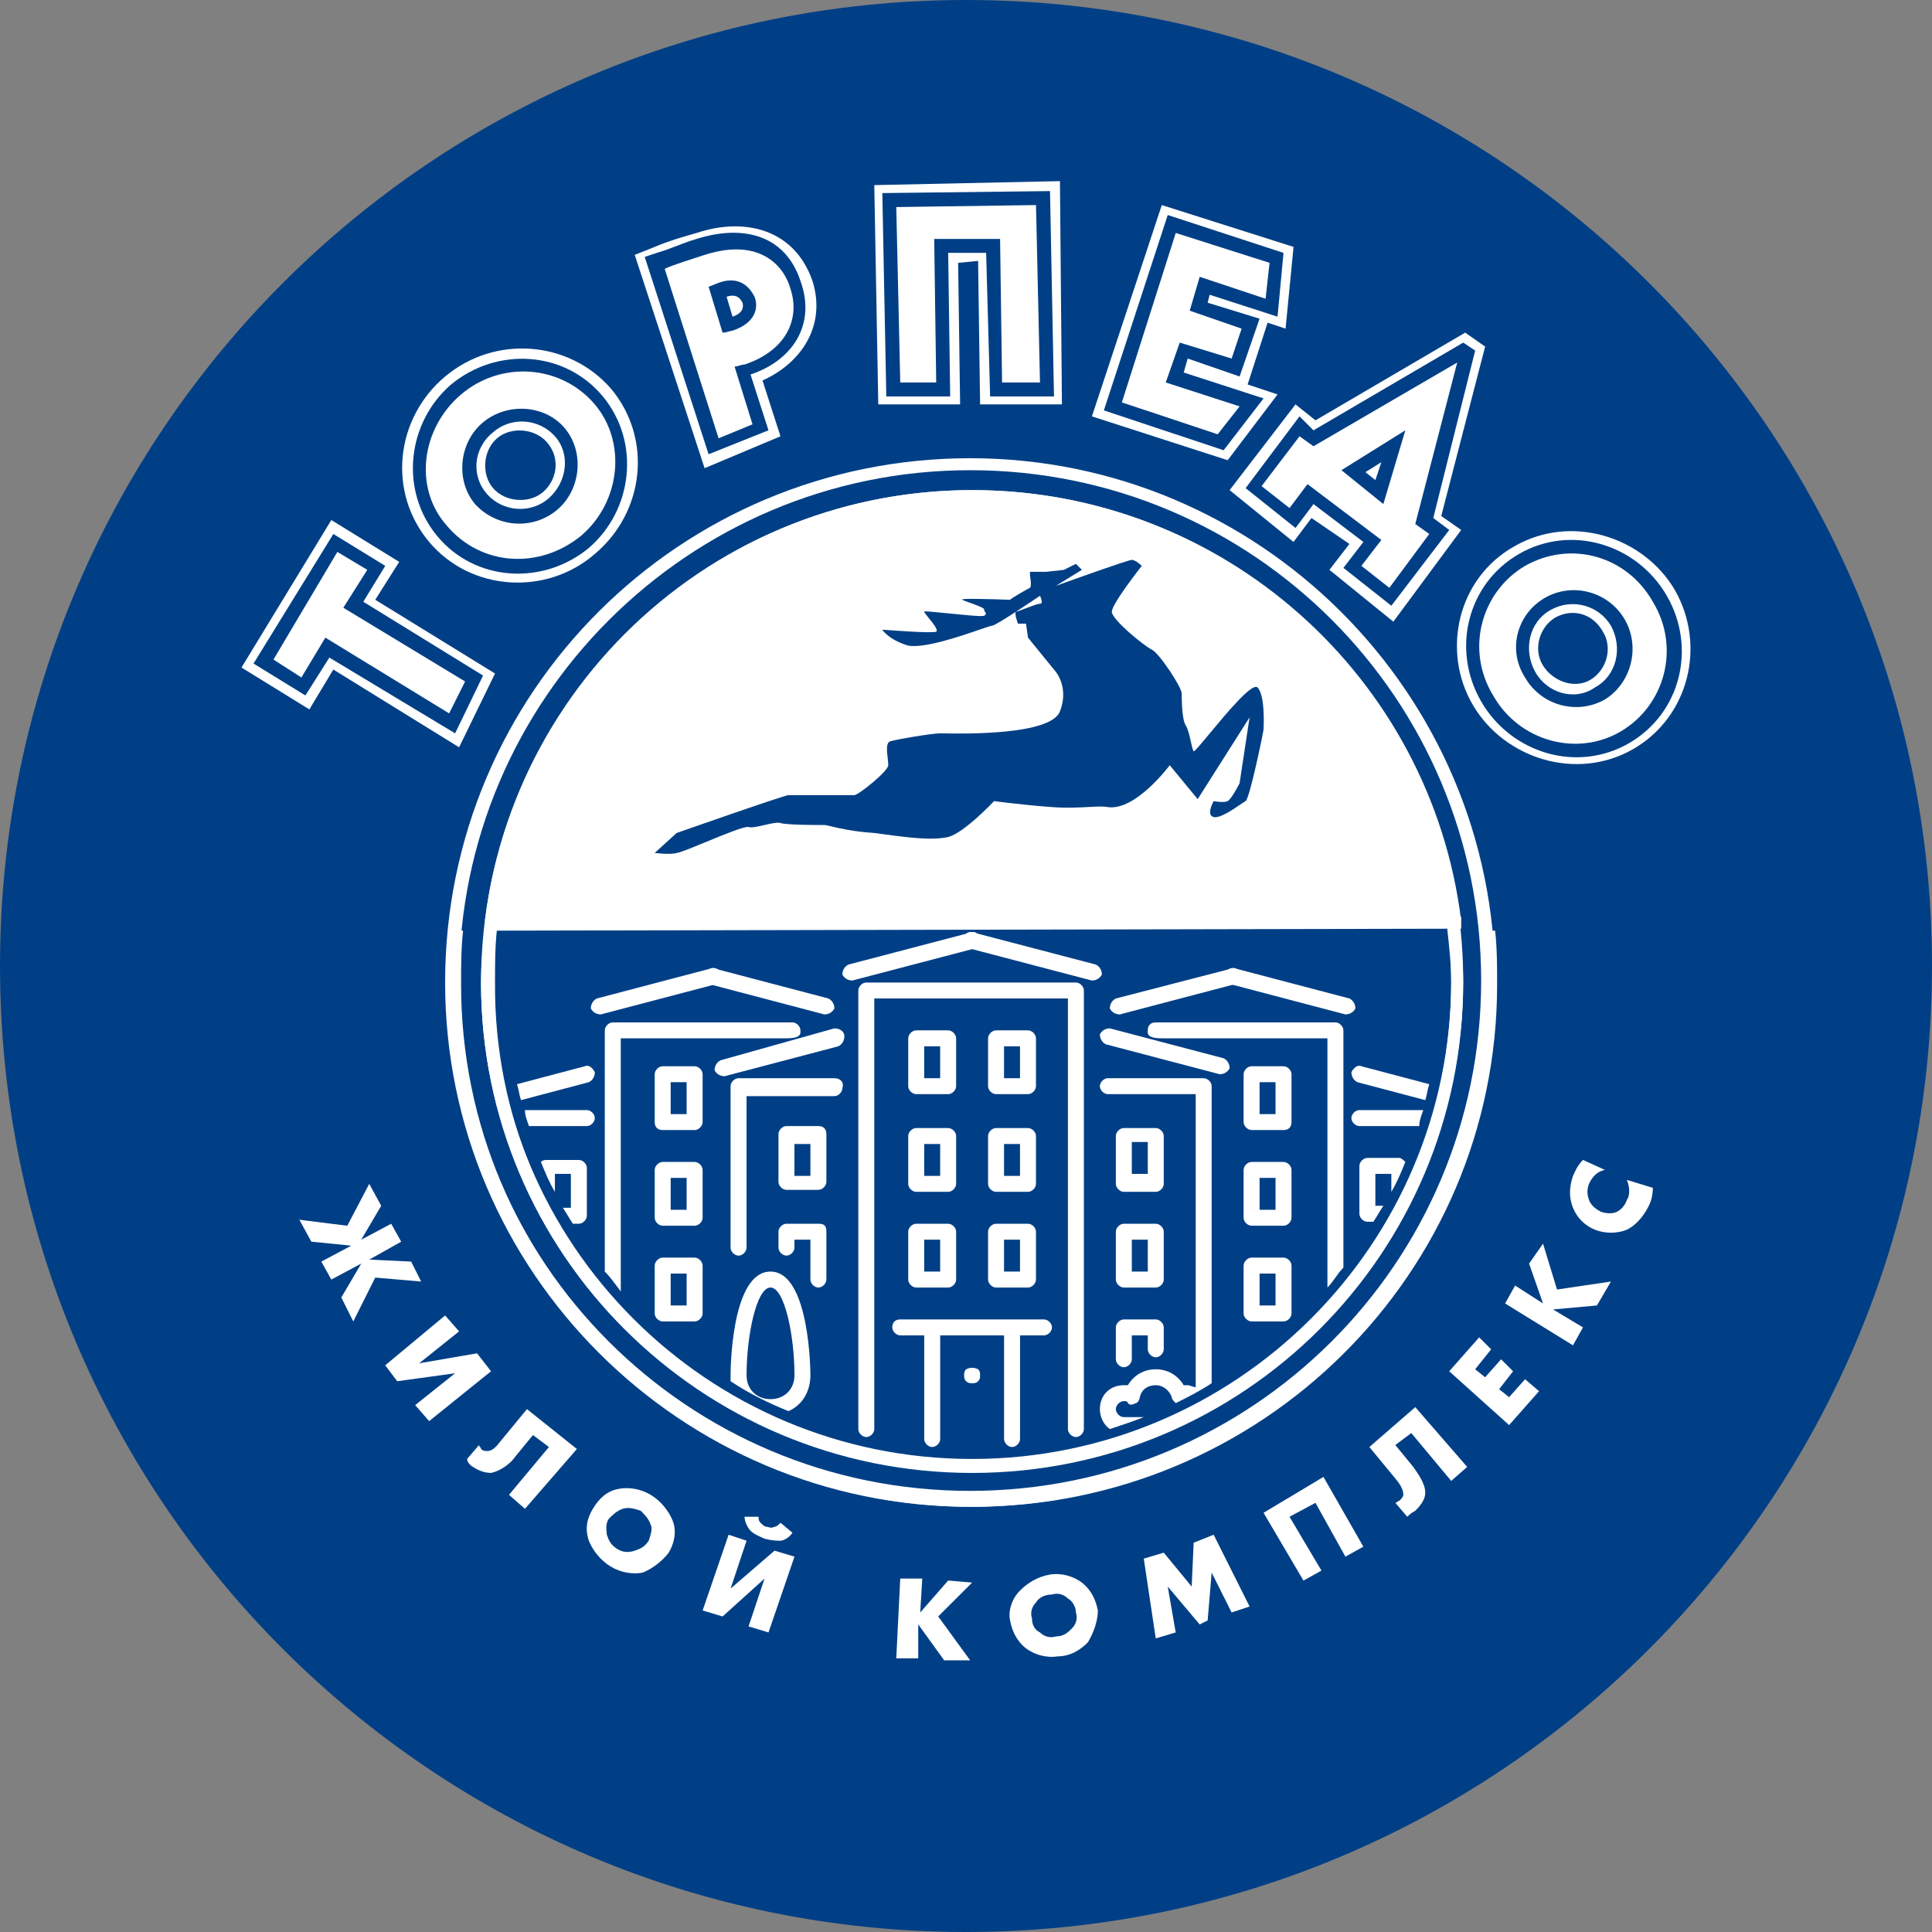 <svg width="64" height="64" viewBox="0 0 64 64" fill="none" xmlns="http://www.w3.org/2000/svg">
<rect x="0" y="0" width="64" height="64" fill="#808080" stroke="none"/>
<g id="Logo">
<path d="M0 32C0 14.327 14.327 0 32 0C49.673 0 64 14.327 64 32C64 49.673 49.673 64 32 64C14.327 64 0 49.673 0 32Z" fill="#003F86"/>
<g id="Vector">
<path fill-rule="evenodd" clip-rule="evenodd" d="M32.136 15.179C41.725 15.179 49.528 22.972 49.528 32.547C49.528 42.123 41.725 49.915 32.136 49.915C22.548 49.915 14.745 42.123 14.745 32.547C14.745 22.906 22.548 15.179 32.136 15.179ZM32.136 15.576C41.526 15.576 49.065 23.17 49.065 32.481C49.065 41.859 41.46 49.387 32.136 49.387C22.746 49.387 15.208 41.793 15.208 32.481C15.208 23.17 22.812 15.576 32.136 15.576Z" fill="white"/>
<path fill-rule="evenodd" clip-rule="evenodd" d="M32.203 49.915C41.791 49.915 49.594 42.189 49.594 32.613C49.594 32.019 49.594 31.424 49.528 30.83H49.065C49.132 31.424 49.132 32.019 49.132 32.613C49.132 41.925 41.527 49.453 32.203 49.453C22.813 49.453 15.274 41.925 15.274 32.613C15.274 32.019 15.274 31.424 15.34 30.83H14.877C14.811 31.424 14.811 32.019 14.811 32.613C14.811 42.123 22.614 49.915 32.203 49.915Z" fill="white"/>
<path fill-rule="evenodd" clip-rule="evenodd" d="M18.184 16.5C17.589 17.029 16.663 16.963 16.134 16.368C15.605 15.774 15.671 14.849 16.333 14.321C16.928 13.793 17.854 13.859 18.383 14.453C18.912 15.047 18.779 15.972 18.184 16.5ZM17.986 16.302C17.523 16.698 16.73 16.632 16.333 16.17C15.936 15.707 16.002 14.915 16.465 14.519C16.928 14.123 17.721 14.189 18.118 14.651C18.581 15.179 18.449 15.906 17.986 16.302Z" fill="white"/>
<path fill-rule="evenodd" clip-rule="evenodd" d="M14.746 12.472C13.093 13.858 12.828 16.302 14.217 17.953C15.605 19.604 18.118 19.736 19.705 18.349C21.358 16.962 21.623 14.519 20.234 12.868C18.846 11.283 16.399 11.085 14.746 12.472ZM14.944 12.736C13.489 13.991 13.225 16.236 14.481 17.755C15.738 19.274 17.986 19.406 19.507 18.151C20.962 16.896 21.226 14.651 19.97 13.132C18.713 11.614 16.465 11.481 14.944 12.736Z" fill="white"/>
<path fill-rule="evenodd" clip-rule="evenodd" d="M50.85 22.245C50.454 21.519 50.652 20.594 51.379 20.198C52.107 19.802 52.966 20.066 53.363 20.726C53.76 21.453 53.562 22.377 52.834 22.773C52.173 23.236 51.247 22.971 50.85 22.245ZM51.114 22.047C50.783 21.519 50.982 20.793 51.511 20.462C52.106 20.132 52.767 20.33 53.098 20.925C53.428 21.453 53.23 22.18 52.701 22.51C52.172 22.84 51.444 22.576 51.114 22.047Z" fill="white"/>
<path fill-rule="evenodd" clip-rule="evenodd" d="M55.478 19.538C54.42 17.755 52.04 17.029 50.188 18.085C48.27 19.142 47.741 21.585 48.799 23.368C49.858 25.151 52.238 25.878 54.09 24.821C55.941 23.764 56.536 21.387 55.478 19.538ZM55.215 19.736C54.223 18.019 52.041 17.358 50.321 18.349C48.602 19.339 48.073 21.519 49.065 23.236C50.057 24.953 52.239 25.613 53.958 24.622C55.678 23.632 56.207 21.453 55.215 19.736Z" fill="white"/>
<path d="M45.561 15.905L45.23 15.641L45.759 15.311L45.561 15.905Z" fill="white"/>
<path fill-rule="evenodd" clip-rule="evenodd" d="M48.536 11.019L43.577 13.924L42.915 13.396L40.733 16.236L42.849 17.953L43.444 17.16L44.701 18.019L44.039 18.877L46.156 20.594L48.404 17.556L47.743 17.094L49.197 11.481L48.536 11.019ZM48.471 11.349L43.511 14.255L43.048 13.792L41.263 16.17L42.916 17.49L43.511 16.698L45.164 17.953L44.503 18.811L46.09 20.066L48.008 17.556L47.479 17.16L48.867 11.613L48.471 11.349Z" fill="white"/>
<path fill-rule="evenodd" clip-rule="evenodd" d="M41.329 12.736L41.991 10.689L42.586 10.887L42.85 8.179L38.486 6.793L36.171 13.793L40.668 15.245L42.321 13.066L41.329 12.736ZM40.005 10.028L40.071 9.764L42.32 10.491L42.518 8.377L38.683 7.123L36.567 13.595L40.534 14.915L41.857 13.198L39.212 12.34L39.344 11.877L41.063 12.472L41.725 10.557L40.005 10.028Z" fill="white"/>
<path fill-rule="evenodd" clip-rule="evenodd" d="M31.739 8.708L32.401 8.642L32.467 13.396H35.178L35.112 6L28.962 6.132L29.094 13.396H31.805L31.739 8.708ZM31.41 8.377H32.667L32.799 13.132H34.915L34.783 6.33L29.228 6.396L29.36 13.132H31.476L31.41 8.377Z" fill="white"/>
<path d="M24.267 10.491L24.069 9.83C24.267 9.764 24.465 9.764 24.598 10.029C24.664 10.293 24.465 10.425 24.267 10.491Z" fill="white"/>
<path fill-rule="evenodd" clip-rule="evenodd" d="M25.854 14.453L25.259 12.604C26.581 12.009 27.375 10.754 26.912 9.302C26.317 7.585 24.664 7.188 23.076 7.717C22.614 7.849 22.151 7.981 21.688 8.179L21.026 8.443L23.341 15.509L25.854 14.453ZM25.457 14.255L24.862 12.406C26.251 11.944 27.044 10.755 26.515 9.302C25.986 7.717 24.531 7.453 23.076 7.915C22.845 7.981 22.63 8.064 22.415 8.147C22.2 8.229 21.985 8.312 21.754 8.378L21.357 8.51L23.473 15.047L25.457 14.255Z" fill="white"/>
<path fill-rule="evenodd" clip-rule="evenodd" d="M16.398 22.311L12.431 19.868L13.224 18.613L10.976 17.227L8 22.113L10.248 23.5L11.042 22.179L15.208 24.755L16.398 22.311ZM16.002 22.378L12.035 19.934L12.762 18.745L11.043 17.689L8.398 21.981L10.117 23.038L10.91 21.783L15.076 24.293L16.002 22.378Z" fill="white"/>
<path d="M50.52 18.745C49.065 19.604 48.536 21.519 49.462 23.038C50.322 24.557 52.239 25.085 53.694 24.227C55.149 23.368 55.678 21.453 54.752 19.934C53.893 18.415 52.041 17.887 50.52 18.745ZM51.181 19.802C52.107 19.274 53.297 19.604 53.826 20.529C54.355 21.453 54.025 22.642 53.165 23.17C52.239 23.698 51.049 23.368 50.52 22.444C49.925 21.519 50.255 20.33 51.181 19.802Z" fill="white"/>
<path d="M43.511 14.783L43.048 14.453L41.792 16.104L42.717 16.83L43.313 16.038L45.759 17.887L45.098 18.745L46.024 19.472L47.346 17.689L46.883 17.358L48.272 12.009L43.511 14.783ZM44.437 15.575L46.553 14.255L45.825 16.698L44.437 15.575Z" fill="white"/>
<path d="M38.948 7.717L37.163 13.33L40.337 14.387L41.064 13.462L38.617 12.67L39.08 11.349L40.8 11.877L41.13 10.887L39.411 10.292L39.742 9.17L41.924 9.896L42.056 8.707L38.948 7.717Z" fill="white"/>
<path d="M31.013 12.67L30.947 7.915H33.129L33.195 12.67H34.451L34.319 6.793L29.69 6.859L29.822 12.67H31.013Z" fill="white"/>
<path d="M23.804 14.519L24.928 14.057L24.333 12.142C24.465 12.142 24.532 12.076 24.664 12.076C26.052 11.613 26.515 10.557 26.185 9.566C25.986 8.84 25.193 7.849 23.341 8.444C22.945 8.576 22.283 8.774 22.019 8.906L23.804 14.519ZM23.474 9.5L23.804 9.368C24.532 9.104 24.862 9.566 24.994 9.83C25.127 10.161 25.061 10.689 24.267 10.953C24.201 10.953 24.069 11.019 23.936 11.019L23.474 9.5Z" fill="white"/>
<path d="M15.736 16.698C15.075 15.906 15.207 14.651 16.001 13.991C16.794 13.33 18.051 13.396 18.712 14.189C19.373 14.981 19.241 16.236 18.448 16.896C17.654 17.556 16.464 17.491 15.736 16.698ZM14.811 17.424C15.935 18.745 17.852 18.877 19.241 17.755C20.564 16.632 20.762 14.651 19.704 13.396C18.58 12.075 16.596 11.943 15.274 13.066C13.951 14.189 13.687 16.17 14.811 17.424Z" fill="white"/>
<path d="M11.373 20.132L12.166 18.877L11.175 18.283L9.059 21.849L9.984 22.443L10.778 21.122L14.878 23.632L15.407 22.575L11.373 20.132Z" fill="white"/>
<path d="M11.636 41.264L10.314 41.132L9.917 40.406L11.504 40.604L12.232 39.217L12.628 39.943L11.967 41.066L12.959 40.538L13.29 41.132L12.232 41.726L13.62 41.792L13.951 42.453L12.43 42.321L11.703 43.774L11.306 42.981L11.967 41.858L10.975 42.387L10.645 41.792L11.636 41.264Z" fill="white"/>
<path d="M15.208 44.104L13.885 45.161L15.803 44.83L16.266 45.425L14.216 47.076L13.753 46.547L15.075 45.491L13.158 45.755L12.761 45.227L14.745 43.576L15.208 44.104Z" fill="white"/>
<path d="M19.11 48L17.39 49.981L16.861 49.519L18.184 47.934L17.655 47.538L17.06 48.264C16.927 48.462 16.597 48.726 16.266 48.792C16.068 48.792 15.869 48.726 15.671 48.594C15.539 48.528 15.473 48.396 15.473 48.33L15.869 47.868C15.869 47.934 15.935 47.934 15.935 48C16.002 48.066 16.068 48.066 16.134 48.066C16.2 48.066 16.332 48.066 16.531 47.802L17.456 46.679L19.11 48Z" fill="white"/>
<path d="M21.292 52.094C20.961 52.16 20.564 52.094 20.234 51.896C19.903 51.698 19.639 51.368 19.506 51.038C19.374 50.642 19.44 50.311 19.639 49.981C19.837 49.651 20.102 49.387 20.498 49.321C20.829 49.255 21.226 49.321 21.556 49.519C21.887 49.717 22.152 50.047 22.284 50.377C22.416 50.708 22.35 51.104 22.152 51.434C21.953 51.698 21.623 51.962 21.292 52.094ZM20.631 49.981C20.432 50.047 20.3 50.179 20.168 50.311C20.035 50.51 20.102 50.708 20.102 50.84C20.168 51.038 20.234 51.17 20.432 51.302C20.631 51.434 20.829 51.434 21.027 51.368C21.226 51.302 21.358 51.236 21.49 51.038C21.556 50.84 21.623 50.642 21.556 50.51C21.49 50.311 21.358 50.179 21.226 50.047C21.027 49.981 20.829 49.915 20.631 49.981Z" fill="white"/>
<path d="M24.731 51.038L24.202 52.623L25.657 51.368L26.318 51.566L25.458 54.076L24.797 53.877L25.326 52.293L23.937 53.547L23.276 53.349L24.136 50.84L24.731 51.038ZM26.252 50.774C26.119 50.972 25.921 51.038 25.855 51.038C25.723 51.038 25.59 51.038 25.326 50.972C25.194 50.906 24.995 50.84 24.863 50.708C24.797 50.642 24.665 50.444 24.665 50.245H25.128C25.128 50.311 25.128 50.377 25.194 50.444C25.26 50.51 25.326 50.576 25.392 50.576C25.458 50.576 25.524 50.642 25.657 50.576C25.723 50.576 25.789 50.51 25.855 50.444L26.252 50.774Z" fill="white"/>
<path d="M30.484 53.415L31.409 52.358L32.203 52.425L31.079 53.547L32.137 55H31.277L30.418 53.811V54.934H29.69L29.822 52.292H30.55L30.484 53.415Z" fill="white"/>
<path d="M36.037 54.406C35.773 54.67 35.442 54.868 35.045 54.868C34.649 54.934 34.252 54.802 33.987 54.604C33.657 54.34 33.525 54.01 33.459 53.679C33.392 53.349 33.525 52.953 33.789 52.689C34.054 52.425 34.384 52.227 34.781 52.16C35.178 52.094 35.575 52.227 35.839 52.425C36.17 52.689 36.302 53.019 36.368 53.349C36.368 53.679 36.236 54.076 36.037 54.406ZM34.318 53.085C34.186 53.217 34.12 53.415 34.186 53.613C34.186 53.877 34.318 54.01 34.45 54.076C34.583 54.208 34.781 54.274 34.979 54.208C35.244 54.208 35.376 54.076 35.508 53.944C35.641 53.812 35.707 53.613 35.641 53.415C35.641 53.217 35.508 53.019 35.376 52.953C35.244 52.821 35.045 52.755 34.847 52.821C34.583 52.821 34.384 52.953 34.318 53.085Z" fill="white"/>
<path d="M38.286 54.274L37.889 51.632L38.551 51.434L39.476 52.557L39.542 51.104L40.204 50.84L41.394 53.217L40.799 53.415L40.138 52.095L40.005 53.679L39.741 53.812L38.683 52.557L38.947 54.076L38.286 54.274Z" fill="white"/>
<path d="M44.568 51.566L43.576 49.783L42.717 50.245L43.775 52.028L43.179 52.359L41.857 50.113L43.841 48.925L45.163 51.236L44.568 51.566Z" fill="white"/>
<path d="M46.883 46.613L48.602 48.594L48.073 49.057L46.751 47.472L46.222 47.868L46.817 48.594C46.949 48.793 47.214 49.123 47.214 49.453C47.214 49.651 47.081 49.849 46.883 50.047C46.751 50.113 46.684 50.179 46.618 50.245L46.222 49.783C46.288 49.783 46.288 49.717 46.354 49.717C46.42 49.651 46.486 49.585 46.486 49.519C46.486 49.453 46.486 49.321 46.288 49.057L45.362 47.934L46.883 46.613Z" fill="white"/>
<path d="M49.396 44.698L48.867 45.359L49.197 45.623L49.726 45.028L50.123 45.425L49.66 46.019L49.991 46.283L50.52 45.689L50.983 46.085L49.991 47.208L48.007 45.425L48.999 44.302L49.396 44.698Z" fill="white"/>
<path d="M51.115 43.179L50.653 41.858L51.115 41.198L51.578 42.717L53.364 42.453L52.901 43.245L51.446 43.377L52.438 43.972L52.107 44.566L49.859 43.179L50.19 42.585L51.115 43.179Z" fill="white"/>
<path d="M54.752 39.349C54.752 39.613 54.686 39.811 54.62 39.943C54.422 40.34 54.157 40.604 53.893 40.736C53.562 40.868 53.165 40.868 52.835 40.736C52.504 40.604 52.239 40.34 52.107 40.009C51.975 39.679 51.975 39.349 52.107 38.953C52.173 38.821 52.239 38.623 52.438 38.425L53.165 38.755C52.835 38.821 52.702 39.085 52.636 39.217C52.57 39.415 52.57 39.547 52.636 39.745C52.702 39.943 52.901 40.075 53.033 40.142C53.231 40.208 53.43 40.208 53.562 40.142C53.694 40.075 53.827 39.943 53.893 39.745C53.959 39.679 54.025 39.415 53.893 39.085L54.752 39.349Z" fill="white"/>
<path d="M35.376 47.34V33.076H28.962V47.34C28.962 47.472 28.83 47.604 28.697 47.604C28.565 47.604 28.433 47.472 28.433 47.34V32.812C28.433 32.679 28.565 32.547 28.697 32.547H35.641C35.773 32.547 35.905 32.679 35.905 32.812V47.34C35.905 47.472 35.773 47.604 35.641 47.604C35.508 47.604 35.376 47.472 35.376 47.34ZM32.996 42.651C32.863 42.651 32.731 42.519 32.731 42.387V40.802C32.731 40.67 32.863 40.538 32.996 40.538H34.054C34.186 40.538 34.318 40.67 34.318 40.802V42.387C34.318 42.519 34.186 42.651 34.054 42.651H32.996ZM33.26 42.123H33.789V41.066H33.26V42.123ZM30.351 42.651C30.218 42.651 30.086 42.519 30.086 42.387V40.802C30.086 40.67 30.218 40.538 30.351 40.538H31.409C31.541 40.538 31.673 40.67 31.673 40.802V42.387C31.673 42.519 31.541 42.651 31.409 42.651H30.351ZM30.615 42.123H31.144V41.066H30.615V42.123ZM32.996 39.481C32.863 39.481 32.731 39.349 32.731 39.217V37.632C32.731 37.5 32.863 37.368 32.996 37.368H34.054C34.186 37.368 34.318 37.5 34.318 37.632V39.217C34.318 39.349 34.186 39.481 34.054 39.481H32.996ZM33.26 38.953H33.789V37.896H33.26V38.953ZM30.351 39.481C30.218 39.481 30.086 39.349 30.086 39.217V37.632C30.086 37.5 30.218 37.368 30.351 37.368H31.409C31.541 37.368 31.673 37.5 31.673 37.632V39.217C31.673 39.349 31.541 39.481 31.409 39.481H30.351ZM30.615 38.953H31.144V37.896H30.615V38.953ZM32.996 36.245C32.863 36.245 32.731 36.113 32.731 35.981V34.396C32.731 34.264 32.863 34.132 32.996 34.132H34.054C34.186 34.132 34.318 34.264 34.318 34.396V35.981C34.318 36.113 34.186 36.245 34.054 36.245H32.996ZM33.26 35.717H33.789V34.66H33.26V35.717ZM30.351 36.245C30.218 36.245 30.086 36.113 30.086 35.981V34.396C30.086 34.264 30.218 34.132 30.351 34.132H31.409C31.541 34.132 31.673 34.264 31.673 34.396V35.981C31.673 36.113 31.541 36.245 31.409 36.245H30.351ZM30.615 35.717H31.144V34.66H30.615V35.717Z" fill="white"/>
<path d="M27.64 35.717H24.466C24.333 35.717 24.201 35.849 24.201 35.981V41.33C24.201 41.462 24.333 41.594 24.466 41.594C24.598 41.594 24.73 41.462 24.73 41.33V36.311H27.64C27.772 36.311 27.904 36.179 27.904 36.047C27.97 35.849 27.838 35.717 27.64 35.717Z" fill="white"/>
<path d="M27.11 40.538H26.052C25.92 40.538 25.788 40.67 25.788 40.802V41.33C25.788 41.462 25.92 41.594 26.052 41.594C26.185 41.594 26.317 41.462 26.317 41.33V41.066H26.846V42.387C26.846 42.519 26.978 42.651 27.11 42.651C27.243 42.651 27.375 42.519 27.375 42.387V40.802C27.375 40.604 27.309 40.538 27.11 40.538Z" fill="white"/>
<path d="M37.229 43.708H38.287C38.419 43.708 38.551 43.84 38.551 43.972V44.698C38.551 44.83 38.419 44.962 38.287 44.962C38.154 44.962 38.022 44.83 38.022 44.698V44.236H37.493V45.028C37.493 45.16 37.361 45.292 37.229 45.292C37.096 45.292 36.964 45.16 36.964 45.028V43.972C36.964 43.84 37.096 43.708 37.229 43.708Z" fill="white"/>
<path d="M37.229 39.481H38.287C38.419 39.481 38.551 39.349 38.551 39.217V37.632C38.551 37.5 38.419 37.368 38.287 37.368H37.229C37.096 37.368 36.964 37.5 36.964 37.632V39.217C36.964 39.349 37.096 39.481 37.229 39.481ZM37.493 37.83H38.022V38.887H37.493V37.83Z" fill="white"/>
<path d="M27.11 37.302H26.052C25.92 37.302 25.788 37.434 25.788 37.566V39.151C25.788 39.283 25.92 39.415 26.052 39.415H27.11C27.243 39.415 27.375 39.283 27.375 39.151V37.566C27.375 37.434 27.309 37.302 27.11 37.302ZM26.846 38.953H26.317V37.896H26.846V38.953Z" fill="white"/>
<path d="M37.889 46.944H37.228C37.096 46.944 36.964 46.811 36.964 46.679C36.964 46.547 37.096 46.415 37.228 46.415C37.294 46.415 37.361 46.415 37.361 46.481C37.427 46.547 37.493 46.547 37.625 46.481C37.691 46.481 37.757 46.349 37.757 46.283C37.823 46.019 38.022 45.887 38.286 45.887C38.551 45.887 38.749 46.085 38.815 46.283C38.815 46.349 38.882 46.415 38.948 46.481C39.344 46.283 39.741 46.085 40.138 45.821V35.981C40.138 35.849 40.006 35.717 39.873 35.717H36.699C36.567 35.717 36.435 35.849 36.435 35.981C36.435 36.113 36.567 36.245 36.699 36.245H39.609V45.953C39.543 45.953 39.41 45.887 39.344 45.887C39.278 45.887 39.278 45.887 39.212 45.887C39.014 45.557 38.683 45.359 38.286 45.359C37.889 45.359 37.559 45.557 37.361 45.887C37.294 45.887 37.294 45.887 37.228 45.887C36.765 45.887 36.435 46.217 36.435 46.679C36.435 46.944 36.567 47.208 36.765 47.34C37.162 47.208 37.559 47.076 37.889 46.944Z" fill="white"/>
<path d="M32.004 45.359C31.938 45.425 31.938 45.491 31.938 45.557C31.938 45.623 31.938 45.689 32.004 45.755C32.07 45.821 32.136 45.821 32.202 45.821C32.269 45.821 32.335 45.821 32.401 45.755C32.467 45.689 32.467 45.623 32.467 45.557C32.467 45.491 32.467 45.425 32.401 45.359C32.269 45.293 32.136 45.293 32.004 45.359Z" fill="white"/>
<path d="M29.558 43.972C29.558 44.104 29.69 44.236 29.823 44.236H30.616V47.67C30.616 47.802 30.748 47.934 30.881 47.934C31.013 47.934 31.145 47.802 31.145 47.67V44.236H33.261V47.67C33.261 47.802 33.394 47.934 33.526 47.934C33.658 47.934 33.79 47.802 33.79 47.67V44.236H34.584C34.716 44.236 34.848 44.104 34.848 43.972C34.848 43.84 34.716 43.708 34.584 43.708H29.823C29.624 43.708 29.558 43.84 29.558 43.972Z" fill="white"/>
<path d="M36.964 42.387C36.964 42.519 37.096 42.651 37.229 42.651H38.287C38.419 42.651 38.551 42.519 38.551 42.387V40.802C38.551 40.67 38.419 40.538 38.287 40.538H37.229C37.096 40.538 36.964 40.67 36.964 40.802V42.387ZM37.493 41.066H38.022V42.123H37.493V41.066Z" fill="white"/>
<path d="M21.688 40.34C21.688 40.472 21.82 40.604 21.953 40.604H23.011C23.143 40.604 23.275 40.472 23.275 40.34V38.755C23.275 38.623 23.143 38.491 23.011 38.491H21.953C21.82 38.491 21.688 38.623 21.688 38.755V40.34ZM22.217 39.019H22.746V40.076H22.217V39.019Z" fill="white"/>
<path d="M21.688 43.51C21.688 43.642 21.82 43.774 21.953 43.774H23.011C23.143 43.774 23.275 43.642 23.275 43.51V41.925C23.275 41.793 23.143 41.66 23.011 41.66H21.953C21.82 41.66 21.688 41.793 21.688 41.925V43.51ZM22.217 42.189H22.746V43.245H22.217V42.189Z" fill="white"/>
<path d="M21.953 37.434H23.011C23.143 37.434 23.275 37.302 23.275 37.17V35.585C23.275 35.453 23.143 35.321 23.011 35.321H21.953C21.82 35.321 21.688 35.453 21.688 35.585V37.17C21.688 37.302 21.754 37.434 21.953 37.434ZM22.217 35.849H22.746V36.906H22.217V35.849Z" fill="white"/>
<path d="M26.251 33.868H20.299C20.167 33.868 20.035 34 20.035 34.132V42.123C20.233 42.321 20.366 42.519 20.564 42.783V34.396H25.986C26.185 34.396 26.515 34.396 26.515 34.198V34.132C26.515 34 26.383 33.868 26.251 33.868Z" fill="white"/>
<path d="M38.286 33.868H44.237C44.37 33.868 44.502 34 44.502 34.132V41.991C44.303 42.189 44.171 42.453 43.973 42.651V34.396H38.55C38.352 34.396 38.021 34.396 38.021 34.198V34.132C38.021 34 38.087 33.868 38.286 33.868Z" fill="white"/>
<path d="M17.522 37.302C17.456 37.104 17.39 36.972 17.39 36.773H19.44C19.572 36.773 19.704 36.906 19.704 37.038C19.704 37.17 19.572 37.302 19.44 37.302H17.522ZM18.911 38.887H18.382V39.481C18.183 39.151 18.051 38.821 17.919 38.49C17.985 38.425 18.051 38.425 18.117 38.425H19.175C19.308 38.425 19.44 38.557 19.44 38.689V40.273C19.44 40.406 19.308 40.538 19.175 40.538H18.977C18.845 40.34 18.779 40.208 18.646 40.009H18.911V38.887Z" fill="white"/>
<path d="M32.269 30.896L36.302 31.953C36.434 32.019 36.501 32.151 36.501 32.283C36.434 32.415 36.302 32.481 36.17 32.481L32.136 31.424C32.004 31.358 31.938 31.226 31.938 31.094C31.938 30.896 32.136 30.83 32.269 30.896Z" fill="white"/>
<path d="M32.137 30.896L28.103 31.953C27.971 32.019 27.905 32.151 27.905 32.283C27.971 32.415 28.103 32.481 28.236 32.481L32.269 31.424C32.402 31.358 32.468 31.226 32.468 31.094C32.402 30.896 32.269 30.83 32.137 30.896Z" fill="white"/>
<path d="M36.765 34.066L40.535 35.057C40.667 35.123 40.733 35.255 40.733 35.387C40.667 35.519 40.535 35.585 40.402 35.585L36.633 34.594C36.501 34.528 36.435 34.396 36.435 34.264C36.501 34.132 36.633 34.066 36.765 34.066Z" fill="white"/>
<path d="M27.64 34.066L23.87 35.123C23.738 35.189 23.672 35.321 23.672 35.453C23.738 35.585 23.87 35.651 24.003 35.651L27.772 34.66C27.904 34.594 27.97 34.462 27.97 34.33C27.97 34.132 27.772 34.066 27.64 34.066Z" fill="white"/>
<path d="M19.374 35.321L17.126 35.915C17.192 36.113 17.192 36.245 17.258 36.443L19.506 35.849C19.639 35.783 19.705 35.651 19.705 35.519C19.639 35.387 19.506 35.255 19.374 35.321Z" fill="white"/>
<path d="M23.54 32.085L19.771 33.076C19.639 33.142 19.572 33.274 19.572 33.406C19.639 33.538 19.771 33.604 19.903 33.604L23.672 32.613C23.805 32.547 23.871 32.415 23.871 32.283C23.871 32.151 23.738 32.019 23.54 32.085Z" fill="white"/>
<path d="M23.672 32.085L27.441 33.076C27.573 33.142 27.64 33.274 27.64 33.406C27.573 33.538 27.441 33.604 27.309 33.604L23.54 32.613C23.407 32.547 23.341 32.415 23.341 32.283C23.407 32.151 23.54 32.019 23.672 32.085Z" fill="white"/>
<path d="M42.783 40.34C42.783 40.472 42.651 40.604 42.518 40.604H41.46C41.328 40.604 41.196 40.472 41.196 40.34V38.755C41.196 38.623 41.328 38.491 41.46 38.491H42.518C42.651 38.491 42.783 38.623 42.783 38.755V40.34ZM42.254 39.019H41.725V40.076H42.254V39.019Z" fill="white"/>
<path d="M42.783 43.51C42.783 43.642 42.651 43.774 42.518 43.774H41.46C41.328 43.774 41.196 43.642 41.196 43.51V41.925C41.196 41.793 41.328 41.66 41.46 41.66H42.518C42.651 41.66 42.783 41.793 42.783 41.925V43.51ZM42.254 42.189H41.725V43.245H42.254V42.189Z" fill="white"/>
<path d="M42.518 37.434H41.46C41.328 37.434 41.196 37.302 41.196 37.17V35.585C41.196 35.453 41.328 35.321 41.46 35.321H42.518C42.651 35.321 42.783 35.453 42.783 35.585V37.17C42.783 37.302 42.717 37.434 42.518 37.434ZM42.254 35.849H41.725V36.906H42.254V35.849Z" fill="white"/>
<path d="M47.148 36.773C47.082 36.972 47.016 37.104 47.016 37.302H45.032C44.9 37.302 44.767 37.17 44.767 37.038C44.767 36.906 44.9 36.773 45.032 36.773H47.148ZM45.561 38.887H46.09V39.481C46.288 39.151 46.42 38.821 46.553 38.49C46.487 38.425 46.42 38.358 46.354 38.358H45.296C45.164 38.358 45.032 38.49 45.032 38.623V40.208C45.032 40.34 45.164 40.472 45.296 40.472H45.495C45.627 40.273 45.693 40.142 45.825 39.943H45.561V38.887Z" fill="white"/>
<path d="M45.098 35.321L47.346 35.915C47.28 36.113 47.28 36.245 47.214 36.443L44.966 35.849C44.834 35.783 44.767 35.651 44.767 35.519C44.834 35.387 44.966 35.255 45.098 35.321Z" fill="white"/>
<path d="M40.932 32.085L44.701 33.076C44.833 33.142 44.899 33.274 44.899 33.406C44.833 33.538 44.701 33.604 44.569 33.604L40.8 32.613C40.667 32.547 40.601 32.415 40.601 32.283C40.601 32.151 40.733 32.019 40.932 32.085Z" fill="white"/>
<path d="M40.799 32.085L36.964 33.076C36.831 33.142 36.765 33.274 36.765 33.406C36.831 33.538 36.964 33.604 37.096 33.604L40.865 32.613C40.998 32.547 41.064 32.415 41.064 32.283C41.064 32.151 40.931 32.019 40.799 32.085Z" fill="white"/>
<path fill-rule="evenodd" clip-rule="evenodd" d="M24.201 45.755C24.796 46.151 25.458 46.481 26.119 46.745C26.582 46.547 26.846 46.085 26.846 45.557C26.846 45.557 26.846 42.123 25.524 42.123C24.201 42.123 24.201 45.491 24.201 45.557V45.755ZM24.731 45.557C24.731 46.019 25.061 46.349 25.524 46.349C25.987 46.349 26.318 46.019 26.318 45.557C26.318 44.236 25.987 42.651 25.524 42.651C25.061 42.651 24.731 44.236 24.731 45.557Z" fill="white"/>
<path d="M16.134 30.368H48.404V30.764L16.067 30.83L16.134 30.368Z" fill="white"/>
<path fill-rule="evenodd" clip-rule="evenodd" d="M48.403 30.5C47.411 22.443 40.534 16.236 32.202 16.236C23.936 16.236 17.059 22.443 16.067 30.5H48.403ZM22.415 27.594L21.688 28.255C21.688 28.255 22.217 28.321 22.415 28.255C22.5 28.255 22.909 28.087 23.366 27.899C23.981 27.646 24.682 27.358 24.796 27.396C24.895 27.429 25.11 27.38 25.325 27.33C25.54 27.281 25.755 27.231 25.854 27.264C26.052 27.33 27.11 27.33 27.309 27.33C27.349 27.33 27.424 27.348 27.538 27.375C27.801 27.438 28.269 27.548 28.962 27.594C29.034 27.604 29.104 27.613 29.175 27.623C30.076 27.744 30.857 27.849 31.409 27.727C31.938 27.594 32.93 26.538 32.93 26.538C32.93 26.538 33.922 26.67 34.847 26.736C35.348 26.772 35.752 26.749 36.07 26.732C36.34 26.717 36.547 26.706 36.699 26.736C37.625 26.868 38.749 25.349 38.749 25.349L39.675 26.472L41.394 23.764L41.063 25.944C41.063 25.944 40.799 26.472 40.666 26.538C40.534 26.604 40.204 26.538 40.204 26.538C40.204 26.538 39.939 27 40.204 27.066C40.405 27.116 40.837 26.822 41.089 26.65C41.169 26.596 41.23 26.553 41.262 26.538C41.394 26.472 41.857 24.227 41.857 24.16C41.857 24.16 41.923 23.038 41.658 22.774C41.482 22.598 40.63 23.625 40.062 24.31C39.777 24.652 39.564 24.909 39.542 24.887C39.514 24.858 39.485 24.73 39.451 24.579C39.407 24.38 39.353 24.141 39.278 24.028C39.146 23.83 39.146 23.104 39.146 22.972C39.146 22.774 38.418 21.651 38.154 21.519C37.889 21.387 36.831 20.528 36.831 20.264C36.831 20 37.823 18.745 37.823 18.745C37.823 18.745 37.625 18.547 37.492 18.547C37.36 18.547 34.98 19.406 34.98 19.406L35.839 18.877L35.641 18.679L35.244 18.877L34.649 18.943H34.12V19.076C34.12 19.076 34.186 19.406 34.12 19.472C33.988 19.538 33.525 19.802 33.459 19.868C33.448 19.868 33.398 19.866 33.321 19.864C32.914 19.85 31.76 19.812 31.872 19.868C31.913 19.889 32.005 19.922 32.111 19.96C32.345 20.044 32.645 20.153 32.599 20.198C32.599 20.22 32.614 20.242 32.628 20.264C32.658 20.308 32.687 20.352 32.599 20.396C32.528 20.432 31.943 20.372 31.426 20.319C30.98 20.274 30.584 20.234 30.615 20.264C30.615 20.287 30.68 20.367 30.758 20.463C30.904 20.643 31.098 20.882 31.012 20.925C30.88 20.991 29.226 20.858 29.226 20.858C29.226 20.858 29.425 21.189 30.086 21.387C30.627 21.485 31.826 21.072 32.459 20.854C32.678 20.779 32.83 20.727 32.864 20.727C32.996 20.727 34.45 19.736 34.45 19.736C34.45 19.736 34.583 20 34.45 20C34.373 20 34.137 20.091 33.941 20.166C33.803 20.219 33.684 20.264 33.657 20.264C33.591 20.33 33.723 20.66 33.723 20.66H33.988L34.054 21.123L34.913 22.179C34.913 22.179 35.442 22.708 35.112 23.566C34.805 24.363 31.875 24.306 31.246 24.294C31.198 24.293 31.163 24.293 31.144 24.293C30.88 24.293 29.689 24.491 29.491 24.557C29.348 24.604 29.377 24.859 29.404 25.096C29.415 25.187 29.425 25.276 29.425 25.349C29.425 25.547 28.433 26.34 28.301 26.34H26.119C25.986 26.34 22.415 27.594 22.415 27.594Z" fill="white"/>
<path fill-rule="evenodd" clip-rule="evenodd" d="M32.203 16.632C40.998 16.632 48.073 23.764 48.073 32.481C48.073 41.264 40.931 48.33 32.203 48.33C23.408 48.33 16.332 41.198 16.332 32.481C16.332 23.764 23.408 16.632 32.203 16.632ZM32.203 16.236C41.196 16.236 48.47 23.5 48.47 32.481C48.47 41.462 41.196 48.727 32.203 48.727C23.209 48.793 15.935 41.528 15.935 32.547C15.935 23.5 23.209 16.236 32.203 16.236Z" fill="white"/>
<path fill-rule="evenodd" clip-rule="evenodd" d="M32.203 48.396C40.998 48.396 48.073 41.33 48.073 32.547C48.073 31.953 48.007 31.359 47.941 30.764H48.338C48.404 31.359 48.47 31.953 48.47 32.547C48.47 41.528 41.196 48.793 32.203 48.793C23.209 48.793 15.935 41.528 15.935 32.547C15.935 31.953 16.001 31.359 16.068 30.764H16.464C16.398 31.359 16.398 31.953 16.398 32.547C16.332 41.33 23.408 48.396 32.203 48.396Z" fill="white"/>
</g>
</g>
</svg>

